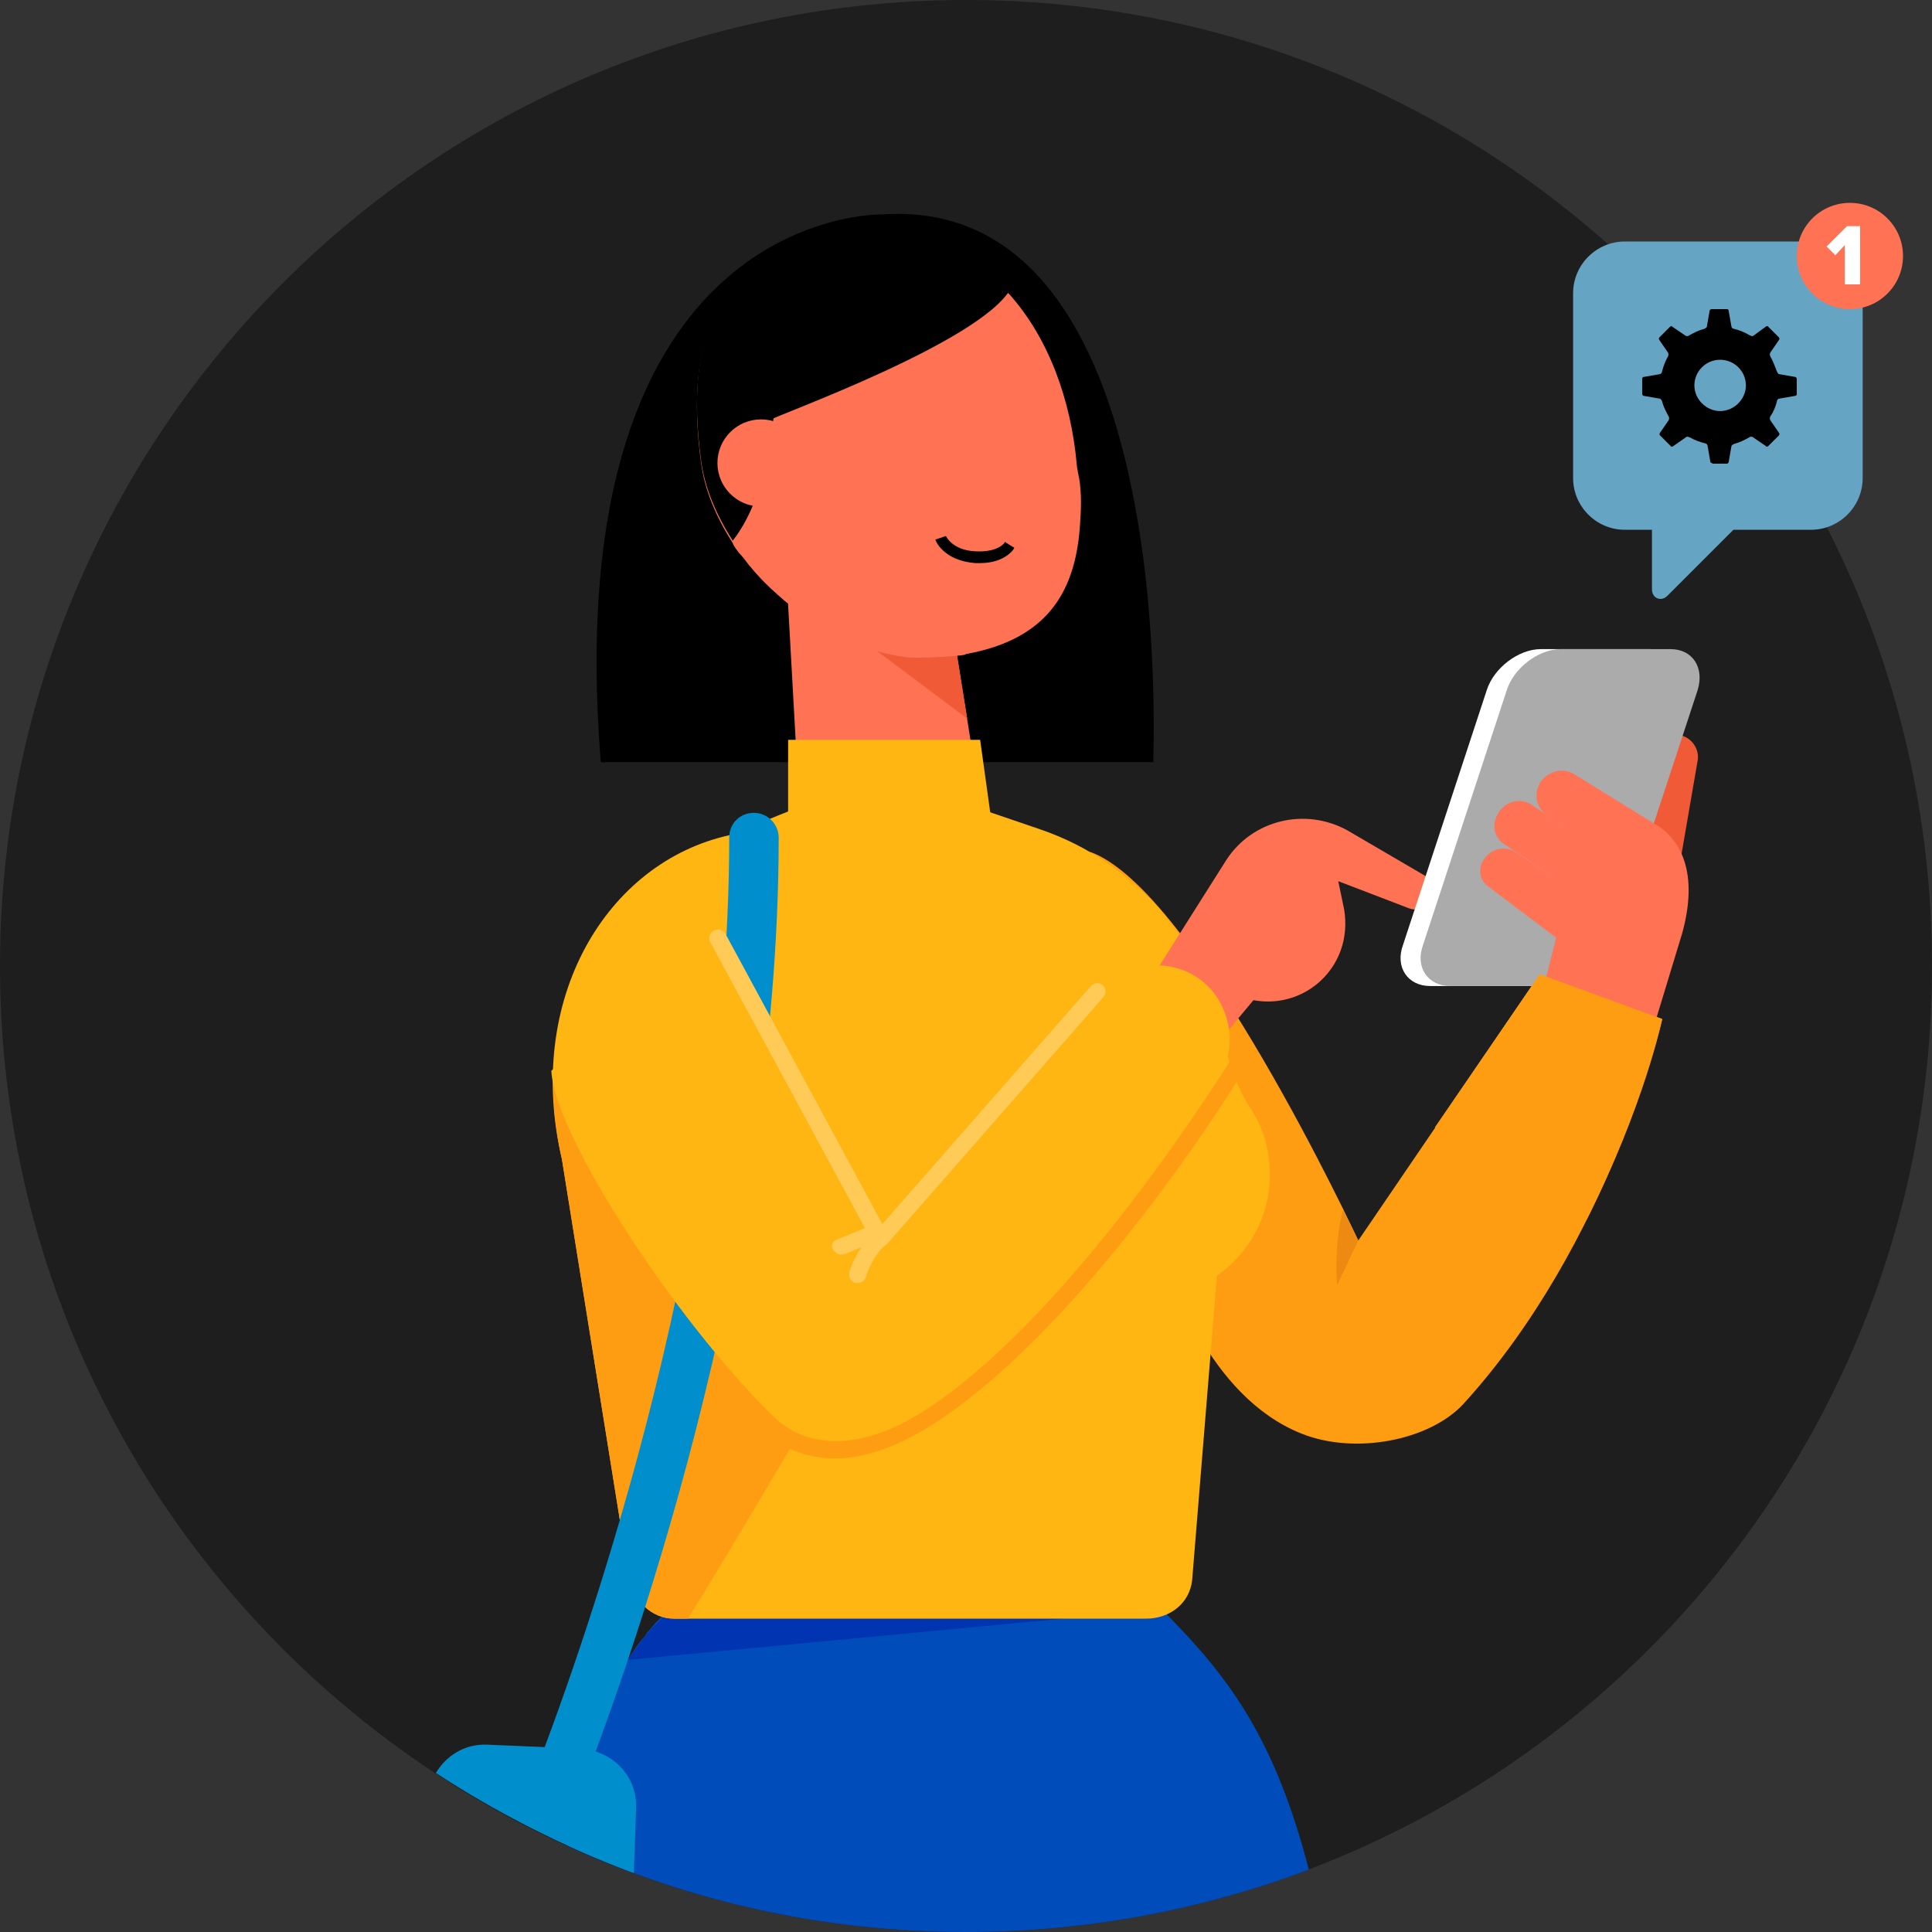 <svg width="200" height="200" viewBox="0 0 200 200" fill="none" xmlns="http://www.w3.org/2000/svg">
<rect x="0" y="0" width="200" height="200" fill="#333333" stroke="none"/>
<g id="Group 1989">
<g id="Group">
<path id="Vector" d="M100 200C155.228 200 200 155.228 200 100C200 44.772 155.228 0 100 0C44.772 0 0 44.772 0 100C0 155.228 44.772 200 100 200Z" fill="#1E1E1E"/>
<g id="Group_2">
<g id="Group_3">
<path id="Vector_2" d="M58.781 191.098C71.342 196.829 85.244 200 100 200C112.561 200 124.512 197.683 135.488 193.537C131.951 179.878 127.195 173.658 120.854 167.195L120.732 167.073H68.903C68.781 167.195 68.659 167.317 68.415 167.439C68.049 167.805 67.683 168.171 67.317 168.659C67.195 168.78 66.951 169.024 66.829 169.268C66.707 169.512 66.463 169.634 66.342 169.878C65.976 170.244 65.732 170.732 65.366 171.219C65.244 171.463 65.122 171.707 64.878 171.951C63.171 174.634 61.707 177.927 60.61 181.219C59.878 183.902 59.146 186.951 58.781 191.098Z" fill="#004CBB"/>
<g id="Group_4">
<path id="Vector_3" d="M64.999 171.829L115.243 167.073H101.584H96.584H69.023C67.56 168.293 66.219 170 64.999 171.829Z" fill="#0034B0"/>
</g>
<g id="Group_5">
<path id="Vector_4" fill-rule="evenodd" clip-rule="evenodd" d="M91.342 22.195C91.342 22.195 57.562 21.341 62.196 78.902H119.391C119.269 78.902 122.44 20.122 91.342 22.195Z" fill="black"/>
</g>
<g id="Group_6">
<path id="Vector_5" d="M112.805 88.171C123.659 91.951 140.61 128.415 140.61 128.415L159.39 100.854L172.073 105.488C172.073 105.488 166.708 128.658 151.464 145.366C147.927 149.146 140.244 150.61 134.756 148.415C124.878 144.512 121.098 131.463 121.098 131.463L112.927 101.707V88.171H112.805Z" fill="#FF9D12"/>
</g>
<g id="Group_7">
<path id="Vector_6" d="M139.024 125.244C139.999 127.195 140.609 128.415 140.609 128.415L138.414 133.049C138.414 133.049 138.048 128.902 139.024 125.244Z" fill="#EC8A12"/>
</g>
<g id="Group_8">
<path id="Vector_7" fill-rule="evenodd" clip-rule="evenodd" d="M131.463 121.585C131.463 119.024 130.731 116.585 129.39 114.634C128.049 112.561 127.195 110.122 126.707 107.683C124.756 97.805 117.683 89.268 107.683 85.854L102.317 84.024L81.829 83.903L75.488 86.463C62.805 89.268 54.268 103.415 58.17 120L65.122 163.293C65.488 165.61 67.439 167.561 69.756 167.561H118.658C121.097 167.561 123.17 165.976 123.414 163.537L125.975 132.073C129.268 129.756 131.463 125.976 131.463 121.585Z" fill="#FFB512"/>
</g>
<g id="Group_9">
<path id="Vector_8" d="M72.317 115.61L62.56 106.951C62.438 107.195 62.317 107.439 62.073 107.683C61.341 108.293 60.609 108.781 59.877 109.268C59.512 109.512 59.146 109.756 58.658 110C58.536 110 58.414 110.122 58.414 110.122L58.292 110.244C58.292 110.244 58.292 110.366 58.17 110.366C57.926 110.732 57.682 110.854 57.317 110.854C57.195 113.781 57.438 116.829 58.17 120L65.121 163.293C65.487 165.61 67.439 167.561 69.756 167.561H71.219C75.121 161.342 87.073 140.976 87.073 140.976L72.317 115.61Z" fill="#FF9D12"/>
</g>
<g id="Group_10">
<path id="Vector_9" d="M59.879 185.976C64.635 173.903 80.61 130 80.61 86.707C80.61 85.366 79.513 84.147 78.049 84.147C76.586 84.147 75.488 85.244 75.488 86.707C75.488 129.634 59.391 173.171 55.001 184.512C56.708 185 58.293 185.488 59.879 185.976Z" fill="#008ECC"/>
</g>
<g id="Group_11">
<path id="Vector_10" fill-rule="evenodd" clip-rule="evenodd" d="M119.389 100.976L126.95 89.024C129.633 84.878 135.121 83.537 139.511 85.976L147.438 90.61C148.292 91.097 148.536 92.073 148.292 92.927C147.926 93.902 146.828 94.39 145.853 94.024L138.536 91.219L139.145 94.146C139.389 95.61 139.267 97.073 138.78 98.415C137.438 102.073 133.658 104.268 129.755 103.537L126.706 107.195L119.389 100.976Z" fill="#FF7254"/>
</g>
<g id="Group_12">
<path id="Vector_11" d="M57.074 110.854C57.44 117.683 70.001 136.707 79.757 146.342C82.927 149.512 88.415 151.464 96.342 146.342C108.171 138.537 119.513 120.366 125.732 112.195C127.805 109.512 127.805 105.854 125.854 103.049C123.171 99.269 117.683 98.903 114.391 102.073L91.098 128.293L73.049 94.756L57.074 110.854Z" fill="#FFB512"/>
</g>
<g id="Group_13">
<path id="Vector_12" d="M91.097 129.146C90.975 129.146 90.975 129.146 91.097 129.146C90.731 129.146 90.488 128.903 90.366 128.659L73.536 97.561C73.293 97.195 73.414 96.585 73.902 96.341C74.268 96.098 74.878 96.22 75.122 96.707L91.341 126.707L112.927 102.073C113.292 101.707 113.78 101.707 114.146 101.951C114.512 102.317 114.512 102.805 114.268 103.171L91.829 128.781C91.585 129.024 91.341 129.146 91.097 129.146Z" fill="#FFCA55"/>
</g>
<g id="Group_14">
<path id="Vector_13" d="M86.463 150.976C82.561 150.976 80 149.146 78.78 148.049L80 146.707C81.829 148.415 87.073 151.707 95.975 145.854C111.585 135.61 127.317 109.756 127.561 109.512L129.024 110.366C128.414 111.463 112.926 136.707 96.951 147.195C92.683 150 89.146 150.976 86.463 150.976Z" fill="#FF9D12"/>
</g>
<g id="Group_15">
<path id="Vector_14" d="M88.781 132.805C88.659 132.805 88.659 132.805 88.537 132.805C88.049 132.683 87.805 132.195 87.927 131.707C87.927 131.585 88.537 129.512 90.366 127.683C90.732 127.317 91.22 127.317 91.586 127.683C91.951 128.049 91.951 128.537 91.586 128.903C90.122 130.366 89.634 132.195 89.634 132.195C89.513 132.561 89.269 132.805 88.781 132.805Z" fill="#FFCA55"/>
</g>
<g id="Group_16">
<path id="Vector_15" d="M87.073 129.878C86.707 129.878 86.463 129.634 86.219 129.39C85.975 128.902 86.219 128.415 86.707 128.293L90.244 126.829C90.732 126.585 91.219 126.829 91.341 127.317C91.585 127.805 91.341 128.293 90.854 128.415L87.317 129.878C87.317 129.756 87.195 129.878 87.073 129.878Z" fill="#FFCA55"/>
</g>
<g id="Group_17">
<path id="Vector_16" fill-rule="evenodd" clip-rule="evenodd" d="M82.561 80.122L101.098 80.61L97.195 55.976L80.976 51.707L82.561 80.122Z" fill="#FF7254"/>
</g>
<g id="Group_18">
<path id="Vector_17" fill-rule="evenodd" clip-rule="evenodd" d="M98.537 64.634L100.123 74.39L86.464 64.146L98.537 64.634Z" fill="#F15A37"/>
</g>
<g id="Group_19">
<path id="Vector_18" fill-rule="evenodd" clip-rule="evenodd" d="M102.684 85.366L101.464 76.585H81.586V85.366H102.684Z" fill="#FFB512"/>
</g>
<g id="Group_20">
<path id="Vector_19" fill-rule="evenodd" clip-rule="evenodd" d="M111.829 53.903C111.463 60.976 108.658 66.098 100.122 67.683C100 67.683 99.878 67.805 99.756 67.805C99.146 67.927 95.243 68.171 94.024 68.049C89.512 67.561 85 65.366 81.219 62.195C80.243 61.342 79.268 60.488 78.414 59.512C78.048 59.146 77.805 58.781 77.561 58.537C77.195 58.049 76.829 57.561 76.463 57.195C76.219 56.829 75.975 56.586 75.853 56.22C74.146 53.537 72.927 50.732 72.561 47.805C71.707 41.464 72.195 36.464 73.902 32.683C75 30.244 76.463 28.415 78.536 27.073C79.634 26.341 80.975 25.732 82.439 25.244C83.048 25 83.658 24.878 84.39 24.756C85 24.634 85.609 24.512 86.341 24.39H86.463C86.585 24.39 86.585 24.39 86.707 24.39C87.317 24.268 88.048 24.268 88.78 24.146C89.634 24.024 90.365 24.024 91.219 24.024C91.829 24.024 92.439 24.024 92.927 24.146C92.927 24.146 92.927 24.146 93.048 24.146C93.17 24.146 93.292 24.146 93.414 24.146C93.658 24.146 93.78 24.268 93.902 24.268C94.512 24.39 95 24.512 95.487 24.634C95.609 24.634 95.609 24.756 95.731 24.756C96.219 24.878 96.707 25 97.073 25.244C97.439 25.366 97.805 25.488 98.17 25.732C98.536 25.976 99.024 26.098 99.39 26.342C99.756 26.585 100.122 26.707 100.487 26.951C101.463 27.561 102.439 28.415 103.292 29.268C103.536 29.512 103.78 29.756 104.024 30C104.146 30.122 104.39 30.366 104.512 30.488C108.536 35 110.853 41.342 111.463 48.049C111.463 48.415 111.585 48.659 111.585 48.903C111.951 50.366 111.951 52.195 111.829 53.903Z" fill="#FF7254"/>
</g>
<g id="Group_21">
<path id="Vector_20" fill-rule="evenodd" clip-rule="evenodd" d="M86.463 24.146C85.853 25.244 80.975 29.39 80.731 33.903C80.365 41.098 80.122 50.488 75.853 55.976C74.146 53.293 72.927 50.488 72.561 47.561C71.707 41.22 72.195 36.22 73.902 32.439C75 30 76.463 28.171 78.536 26.829C79.634 26.098 80.975 25.488 82.439 25C83.048 24.756 83.658 24.634 84.39 24.512C85.122 24.39 85.731 24.268 86.463 24.146Z" fill="black"/>
</g>
<g id="Group_22">
<path id="Vector_21" d="M78.78 52.439C81.272 52.439 83.292 50.419 83.292 47.927C83.292 45.435 81.272 43.415 78.78 43.415C76.288 43.415 74.268 45.435 74.268 47.927C74.268 50.419 76.288 52.439 78.78 52.439Z" fill="#FF7254"/>
</g>
<g id="Group_23">
<path id="Vector_22" fill-rule="evenodd" clip-rule="evenodd" d="M88.902 23.902C89.756 23.902 90.609 23.78 91.463 23.78C92.195 23.78 92.927 23.78 93.536 23.902C93.658 23.902 93.902 23.902 94.024 24.024C94.512 24.146 95.122 24.146 95.61 24.268C95.731 24.268 95.731 24.268 95.853 24.268C99.39 25.244 102.317 27.195 104.634 29.878C101.463 35.488 79.878 43.171 79.878 43.415L77.927 27.195C80.975 24.756 85.122 24.268 86.585 24.024C86.707 24.024 86.707 24.024 86.829 24.024C87.561 24.024 88.171 24.024 88.902 23.902Z" fill="black"/>
</g>
<g id="Group_24">
<path id="Vector_23" d="M101.463 58.293C101.341 58.293 101.097 58.293 100.975 58.293C97.683 58.049 96.829 55.976 96.829 55.854L97.927 55.488C97.927 55.488 98.536 56.951 100.975 57.073C103.292 57.195 104.024 56.219 104.024 56.098L105 56.707C105 56.829 104.024 58.293 101.463 58.293Z" fill="black"/>
</g>
<path id="Vector_24" d="M60.732 181.098C60.488 181.098 60.244 180.976 60 180.976H59.147L50.488 180.61C48.171 180.488 46.22 181.707 45.122 183.537C51.464 187.683 58.415 191.22 65.61 193.902L65.854 187.195C65.976 184.146 63.781 181.585 60.732 181.098Z" fill="#008ECC"/>
<g id="Group_25">
<path id="Vector_25" fill-rule="evenodd" clip-rule="evenodd" d="M173.903 89.39L175.732 78.781C175.976 77.561 175.122 76.342 173.903 76.098C172.561 75.854 171.098 76.707 170.732 78.049L168.781 84.634L173.903 89.39Z" fill="#F15A37"/>
</g>
<g id="Group_26">
<g id="Group_27">
<path id="Vector_26" d="M148.048 102.073H159.389C161.707 102.073 164.268 100.122 164.999 97.805L173.658 71.463C174.389 69.146 173.17 67.195 170.853 67.195H159.511C157.194 67.195 154.633 69.146 153.902 71.463L145.243 97.805C144.389 100.122 145.731 102.073 148.048 102.073Z" fill="white"/>
</g>
<g id="Group_28">
<path id="Vector_27" d="M150.122 102.073H161.463C163.78 102.073 166.341 100.122 167.073 97.805L175.732 71.463C176.463 69.146 175.244 67.195 172.927 67.195H161.585C159.268 67.195 156.707 69.146 155.975 71.463L147.317 97.805C146.463 100.122 147.805 102.073 150.122 102.073Z" fill="#ABABAB"/>
</g>
</g>
<g id="Group_29">
<path id="Vector_28" fill-rule="evenodd" clip-rule="evenodd" d="M171.22 106.22L174.147 96.585C175.854 90.366 174.025 86.829 171.22 85.244L162.927 80.122C161.708 79.39 160.122 79.878 159.391 81.098C158.781 82.195 159.025 83.537 160 84.268L163.781 86.829L158.537 83.293C157.44 82.561 155.854 82.927 155.122 84.147C154.391 85.244 154.635 86.585 155.61 87.317L161.464 91.22L156.83 88.171C155.854 87.561 154.391 87.805 153.659 88.903C152.927 89.878 153.171 91.22 154.147 91.829L161.098 97.073L159.513 103.293L171.22 106.22Z" fill="#FF7254"/>
</g>
<g id="Group_30">
<path id="Vector_29" d="M148.536 116.707L159.39 100.854L172.073 105.488C172.073 105.488 170.244 114.39 164.268 126.22C159.024 123.049 153.902 119.878 148.536 116.707Z" fill="#FF9D12"/>
</g>
</g>
</g>
</g>
<g id="Group 1988">
<g id="Group_31">
<g id="Group_32">
<g id="Group_33">
<path id="Vector_30" d="M171.01 53.371V60.999C171.01 61.935 171.947 62.337 172.616 61.668L181.047 53.237H171.01V53.371Z" fill="#66A4C3"/>
</g>
<g id="Group_34">
<g id="Group_35">
<path id="Vector_31" d="M168.2 54.843H187.47C190.414 54.843 192.823 52.434 192.823 49.49V30.353C192.823 27.409 190.414 25 187.47 25H168.2C165.256 25 162.847 27.409 162.847 30.353V49.49C162.847 52.434 165.256 54.843 168.2 54.843Z" fill="#66A4C3"/>
</g>
</g>
<path id="Vector_32" d="M177.248 47.932C177.111 47.932 177.043 47.864 177.043 47.728L176.769 46.162C176.769 46.026 176.632 45.889 176.496 45.889C175.949 45.753 175.402 45.549 174.923 45.277C174.855 45.277 174.786 45.209 174.718 45.209C174.65 45.209 174.581 45.209 174.513 45.277L173.145 46.23H173.077C173.009 46.23 172.94 46.23 172.94 46.162L171.846 45.072C171.778 45.004 171.778 44.868 171.846 44.8L172.735 43.506C172.803 43.37 172.803 43.234 172.735 43.098C172.462 42.621 172.188 42.077 172.051 41.532C171.983 41.396 171.915 41.26 171.778 41.26L170.205 40.987C170.068 40.987 170 40.851 170 40.783V39.217C170 39.081 170.068 39.013 170.205 39.013L171.778 38.74C171.915 38.74 172.051 38.604 172.051 38.468C172.188 37.923 172.393 37.379 172.667 36.902C172.735 36.766 172.735 36.63 172.667 36.494L171.778 35.2C171.709 35.132 171.709 34.996 171.778 34.928L172.872 33.838C172.94 33.77 172.94 33.77 173.009 33.77H173.077L173.145 33.838L174.444 34.723C174.513 34.791 174.581 34.791 174.65 34.791C174.718 34.791 174.786 34.791 174.855 34.723C175.333 34.451 175.88 34.179 176.427 34.043C176.564 33.974 176.701 33.906 176.701 33.77L176.974 32.204C176.974 32.068 177.111 32 177.179 32H178.752C178.889 32 178.957 32.068 178.957 32.204L179.231 33.77C179.231 33.906 179.368 34.043 179.504 34.043C180.051 34.179 180.598 34.383 181.145 34.723C181.214 34.723 181.282 34.791 181.35 34.791C181.419 34.791 181.487 34.791 181.556 34.723L182.855 33.77H182.923C182.991 33.77 183.06 33.77 183.06 33.838L184.154 34.928C184.222 34.996 184.222 35.132 184.154 35.2L183.265 36.494C183.197 36.63 183.197 36.766 183.265 36.902C183.538 37.379 183.744 37.923 183.949 38.468C184.017 38.604 184.085 38.74 184.222 38.74L185.795 39.013C185.932 39.013 186 39.149 186 39.217V40.919H185.932C185.863 40.987 185.863 40.987 185.795 40.987L184.222 41.26C184.085 41.26 183.949 41.396 183.949 41.532C183.812 42.077 183.607 42.621 183.265 43.098C183.197 43.234 183.197 43.37 183.265 43.506L184.154 44.8C184.222 44.868 184.222 45.004 184.154 45.072L183.06 46.162C183.06 46.162 182.991 46.23 182.923 46.23H182.855L182.786 46.162L181.487 45.277C181.419 45.209 181.35 45.209 181.282 45.209C181.214 45.209 181.145 45.209 181.077 45.277C180.598 45.549 180.051 45.821 179.504 45.957C179.368 46.026 179.231 46.094 179.231 46.23L178.957 47.796C178.957 47.932 178.821 48 178.752 48H177.248V47.932ZM178.068 37.243C176.564 37.243 175.402 38.468 175.402 39.898C175.402 41.328 176.632 42.553 178.068 42.553C179.504 42.553 180.735 41.328 180.735 39.898C180.735 38.468 179.573 37.243 178.068 37.243Z" fill="black"/>
</g>
</g>
<g id="Group_36">
<path id="Vector_33" d="M191.5 32C194.538 32 197 29.538 197 26.5C197 23.462 194.538 21 191.5 21C188.462 21 186 23.462 186 26.5C186 29.538 188.462 32 191.5 32Z" fill="#FF7254"/>
<g id="Group_37">
<path id="Vector_34" d="M190.972 29.438V25.37L189.993 26.425L189.089 25.52L191.198 23.411H192.555V29.438H190.972Z" fill="white"/>
</g>
</g>
</g>
</g>
</svg>
